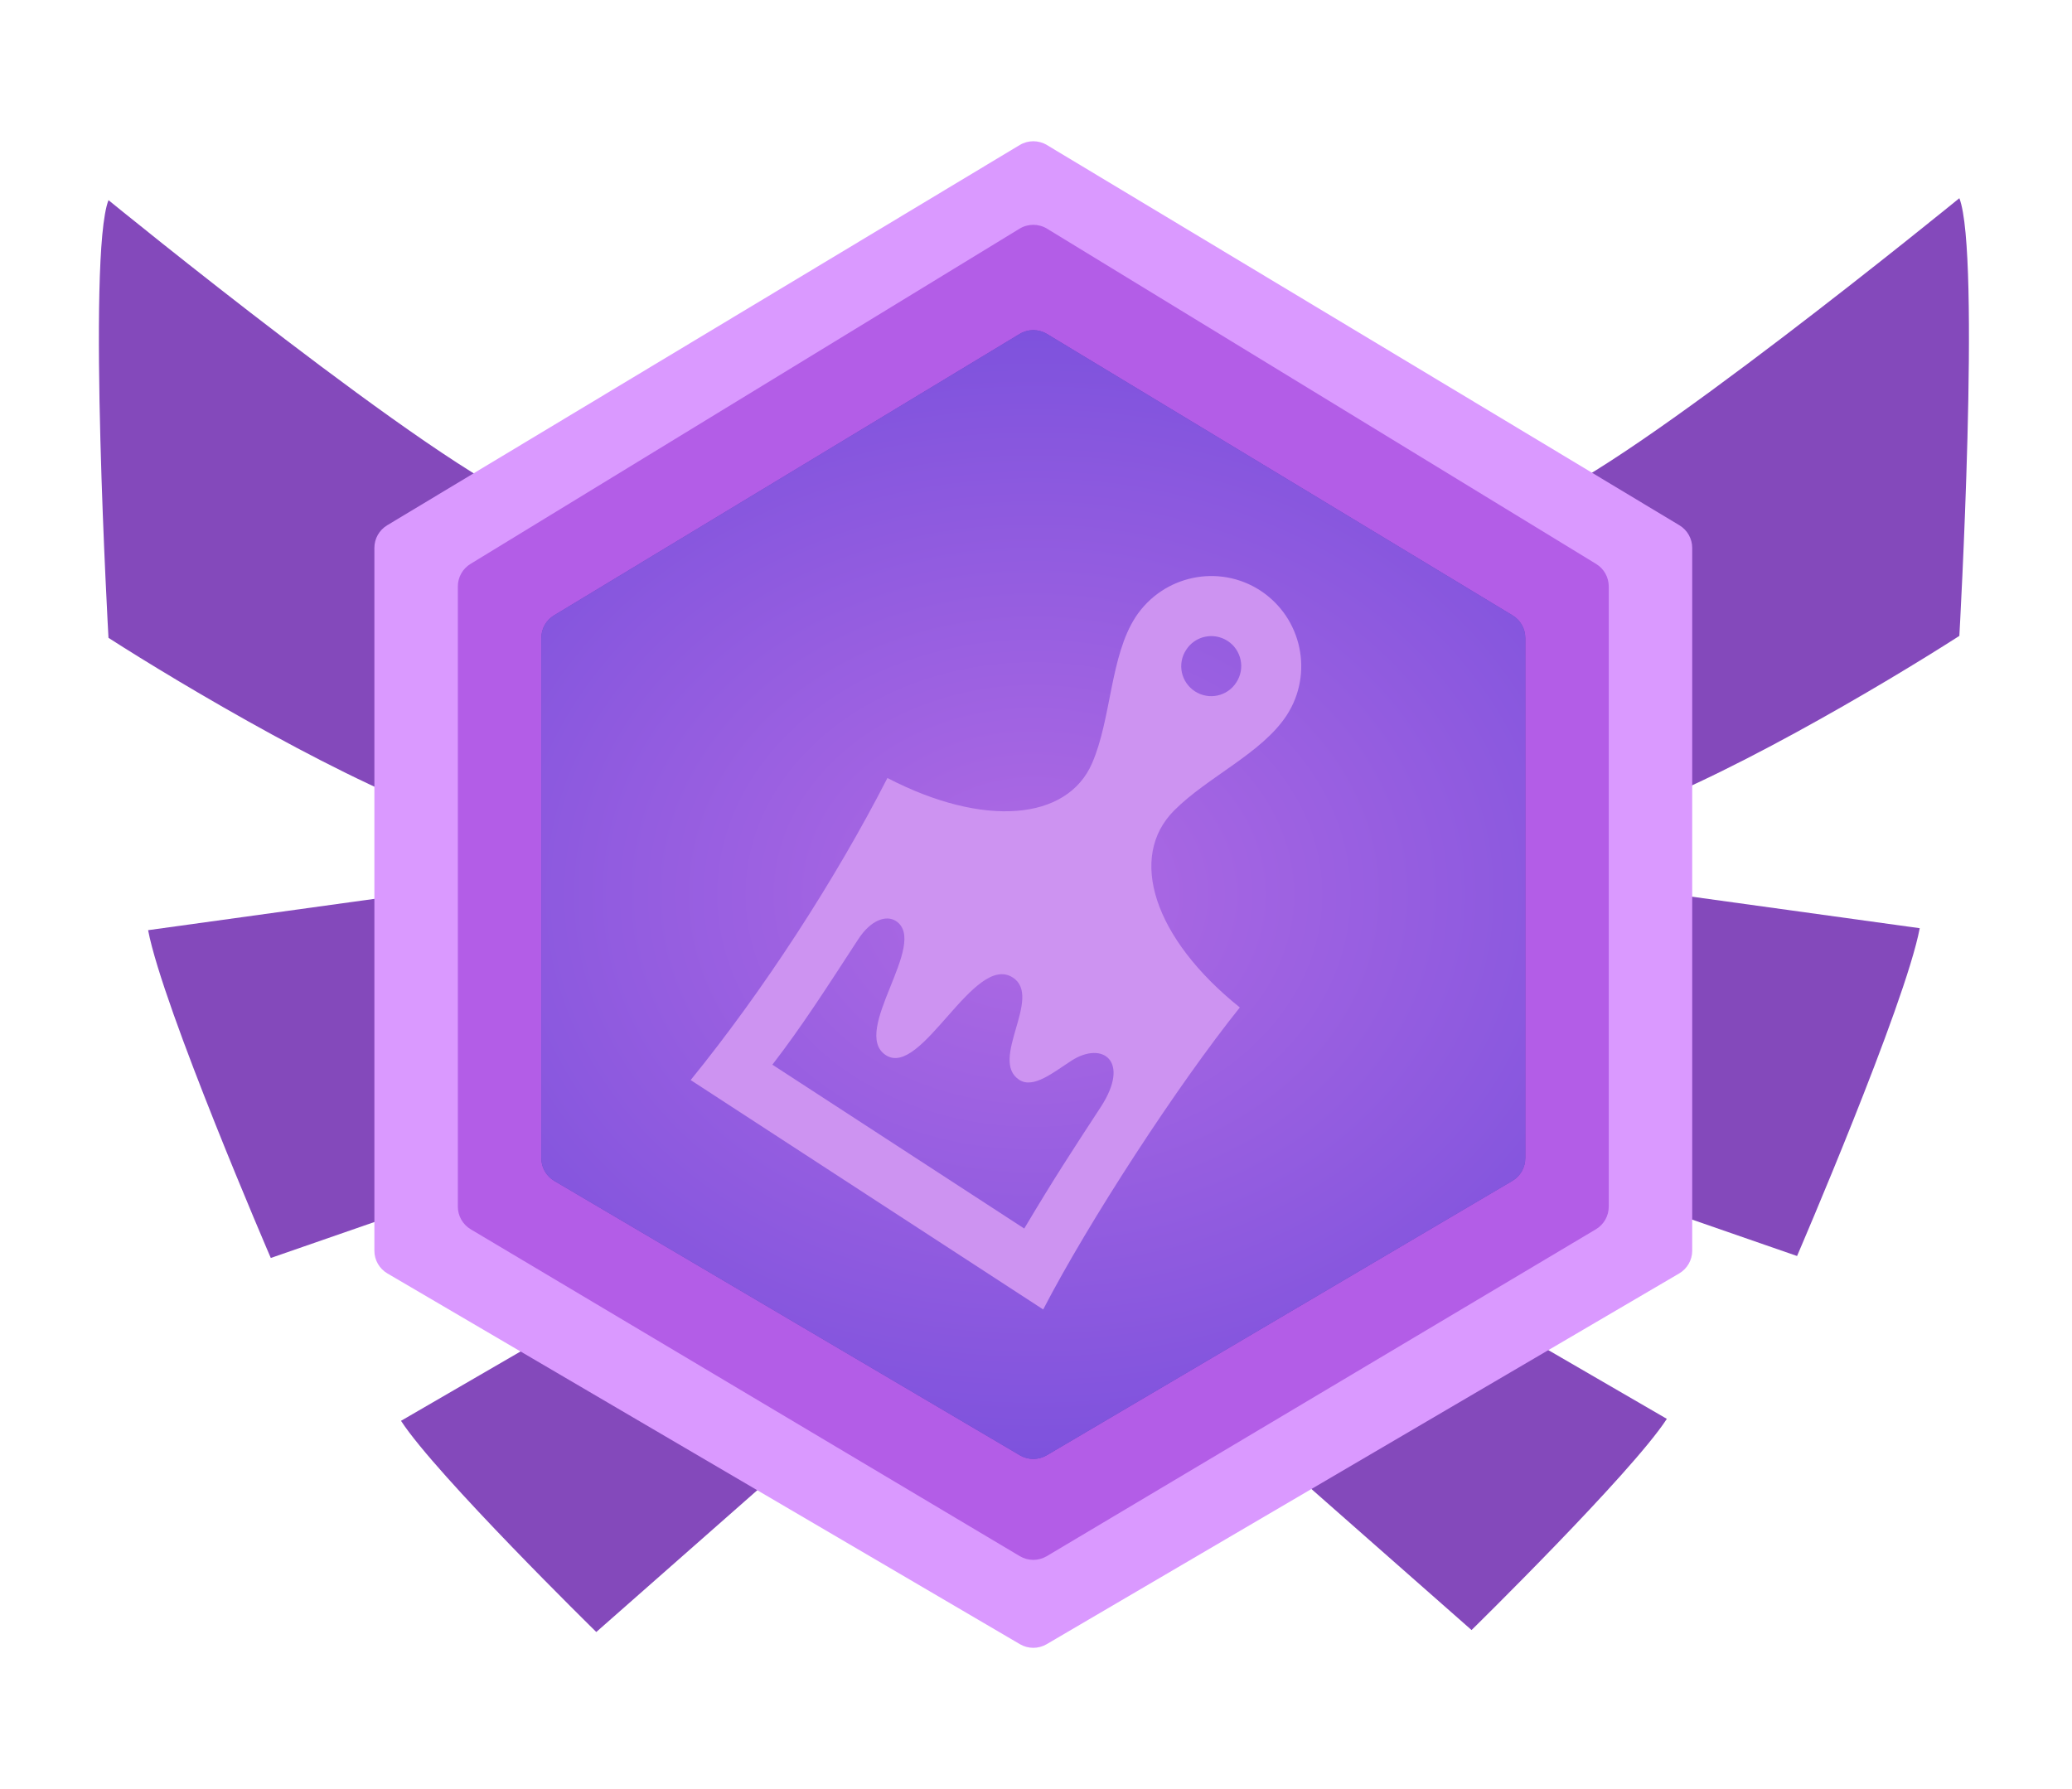 <svg width="440" height="380" viewBox="0 0 440 380" fill="none" xmlns="http://www.w3.org/2000/svg">
<path d="M86.374 189.965L31.451 197.568C34.564 213.972 57.503 267.193 57.503 267.193L136.213 239.883L86.374 189.965Z" fill="#8449BB"/>
<path d="M124.566 278.917L85.155 301.782C92.624 313.291 126.626 346.637 126.626 346.637L178 301.384L124.566 278.917Z" fill="#8449BB"/>
<path d="M112.253 106.714C93.354 99.904 23.038 42.512 23.038 42.512C18.452 54.324 23.038 135.479 23.038 135.479C38.602 145.485 75.233 167.246 97.245 174.25C119.257 181.254 116.422 132.144 112.253 106.714Z" fill="#8449BB"/>
<path d="M352.744 189.549L407.667 197.152C404.555 213.555 381.615 266.776 381.615 266.776L302.906 239.467L352.744 189.549Z" fill="#8449BB"/>
<path d="M314.552 278.5L353.963 301.366C346.494 312.875 312.492 346.221 312.492 346.221L261.118 300.967L314.552 278.5Z" fill="#8449BB"/>
<path d="M326.865 106.297C345.764 99.488 416.08 42.096 416.08 42.096C420.666 53.907 416.08 135.062 416.08 135.062C400.516 145.068 363.885 166.83 341.873 173.833C319.862 180.837 322.696 131.727 326.865 106.297Z" fill="#8449BB"/>
<path d="M79.502 265.651V116.369C79.502 114.405 80.532 112.584 82.215 111.572L216.542 30.8C218.317 29.733 220.536 29.733 222.311 30.8L356.637 111.572C358.321 112.584 359.35 114.405 359.35 116.369V265.651C359.35 267.637 358.297 269.474 356.584 270.479L222.257 349.231C220.509 350.256 218.344 350.256 216.596 349.231L82.269 270.479C80.555 269.474 79.502 267.637 79.502 265.651Z" fill="#DA99FF"/>
<path d="M97.226 256.293V124.556C97.226 122.606 98.242 120.796 99.906 119.779L216.509 48.571C218.3 47.477 220.552 47.477 222.343 48.571L338.947 119.779C340.611 120.796 341.627 122.606 341.627 124.556V256.293C341.627 258.265 340.588 260.092 338.893 261.102L222.29 330.53C220.525 331.58 218.327 331.58 216.563 330.53L99.96 261.102C98.265 260.092 97.226 258.265 97.226 256.293Z" fill="#B35DE7"/>
<path d="M114.95 245.997V135.498C114.95 133.539 115.974 131.722 117.651 130.708L216.531 70.928C218.311 69.852 220.542 69.852 222.322 70.928L321.202 130.708C322.878 131.722 323.903 133.539 323.903 135.498V245.997C323.903 247.978 322.855 249.812 321.148 250.819L222.269 309.104C220.515 310.138 218.338 310.138 216.584 309.104L117.705 250.819C115.998 249.812 114.95 247.978 114.95 245.997Z" fill="#5540B4"/>
<path d="M114.95 245.997V135.498C114.95 133.539 115.974 131.722 117.651 130.708L216.531 70.928C218.311 69.852 220.542 69.852 222.322 70.928L321.202 130.708C322.878 131.722 323.903 133.539 323.903 135.498V245.997C323.903 247.978 322.855 249.812 321.148 250.819L222.269 309.104C220.515 310.138 218.338 310.138 216.584 309.104L117.705 250.819C115.998 249.812 114.95 247.978 114.95 245.997Z" fill="url(#paint0_radial_828_1926)" fill-opacity="0.8"/>
<path d="M249.347 172.135C256.445 165.009 267.978 159.991 273.236 151.93C278.986 143.07 276.49 131.237 267.641 125.434C258.805 119.69 246.974 122.195 241.153 131.049C235.72 139.409 236.025 152.624 231.921 162.081C226.657 174.303 208.894 175.861 188.448 165.249C177.284 187.032 162.095 210.405 146.666 229.404L221.529 278.131C231.227 259.398 250.099 230.436 263.285 213.982C244.958 199.293 239.461 182.015 249.347 172.135ZM260.705 136.144C263.635 138.052 264.478 142.025 262.533 144.952C260.627 147.944 256.666 148.743 253.742 146.834C250.773 144.894 249.95 140.973 251.882 138.033C253.775 135.06 257.736 134.21 260.705 136.144ZM217.503 260.943L164.02 226.139C170.348 217.928 175.385 210.035 182.25 199.501C185.018 195.243 188.298 194.354 190.25 195.619C197.407 200.273 180.48 219.149 188.117 224.12C195.695 229.047 206.846 202.259 215.092 207.64C221.477 211.794 209.97 225.153 216.447 229.359C219.461 231.325 223.792 227.684 227.571 225.263C234.093 221.076 240.141 225.302 233.769 235.103C227.409 244.846 223.941 250.129 217.503 260.943Z" fill="#CD93F1"/>
<defs>
<radialGradient id="paint0_radial_828_1926" cx="0" cy="0" r="1" gradientUnits="userSpaceOnUse" gradientTransform="translate(219.559 190) rotate(90) scale(160 198.559)">
<stop stop-color="#C775F0"/>
<stop offset="1" stop-color="#734CE4"/>
</radialGradient>
</defs>
</svg>

